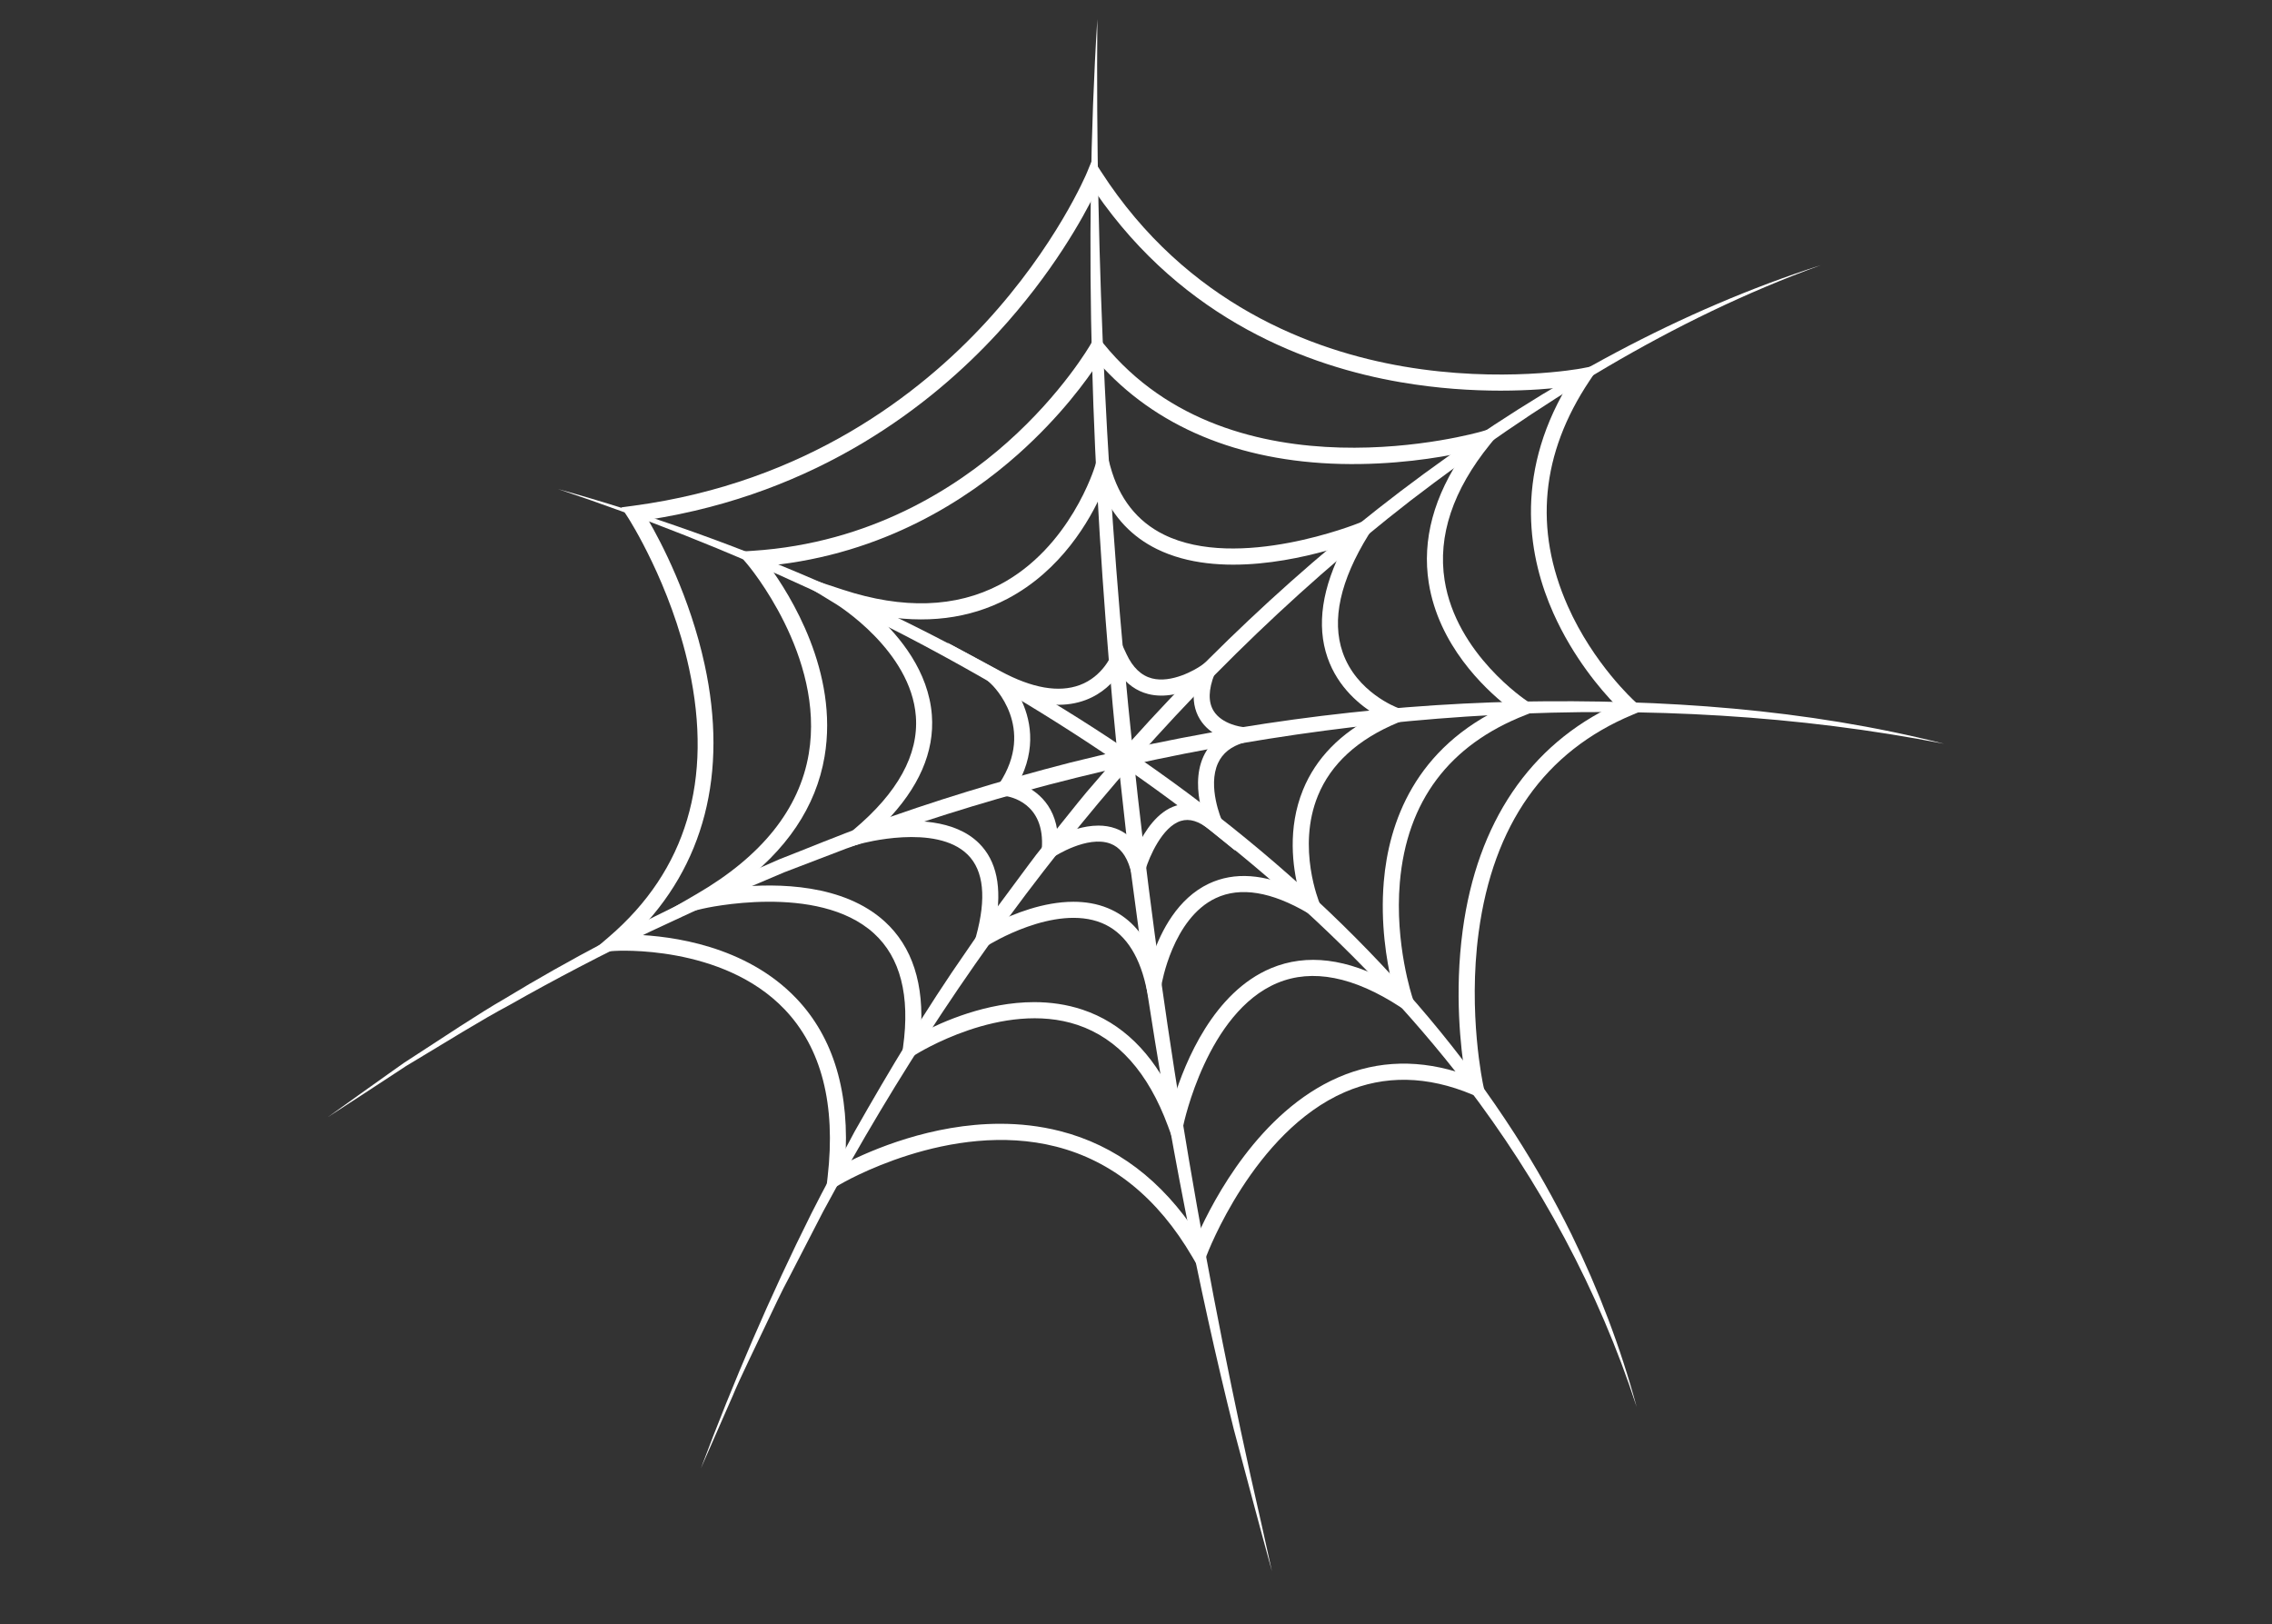 <svg xmlns="http://www.w3.org/2000/svg" xmlns:xlink="http://www.w3.org/1999/xlink" width="2048" zoomAndPan="magnify" viewBox="0 0 1536 1098" height="1464" preserveAspectRatio="xMidYMid meet" version="1.0"><rect x="0" y="0" width="1536" height="1098" fill="#333333" stroke="none"/><defs><clipPath id="8e65e72b24"><path d="M 737 12.949 L 860 12.949 L 860 1062.199 L 737 1062.199 Z M 737 12.949 " clip-rule="nonzero"/></clipPath><clipPath id="ed0a5d37ac"><path d="M 221.664 474 L 1314.414 474 L 1314.414 756 L 221.664 756 Z M 221.664 474 " clip-rule="nonzero"/></clipPath></defs><path fill="#ffffff" d="M 377.254 330.629 C 622.207 398.559 884.262 549.281 1024.043 766.621 C 1038.137 788.484 1050.934 811.32 1062.461 834.617 C 1080.734 872.039 1095.66 911.059 1106.465 951.141 C 1080.801 872.148 1040.773 798.59 990.691 733.051 C 842.145 540.035 605.547 407.055 377.254 330.629 Z M 377.254 330.629 " fill-opacity="1" fill-rule="nonzero"/><path fill="#ffffff" d="M 1231.152 179.215 C 1130.512 215.609 1038.312 273.555 953.668 338.402 C 787.953 467.078 655.613 635.145 556.355 819.309 C 551.422 828.828 538.777 853.398 533.848 862.945 C 528.18 873.418 523.223 884.25 518.074 894.996 C 513.594 904.559 499.375 933.621 495.402 943.574 C 490.254 955.457 479.066 980.926 473.836 992.715 C 495.496 934.891 520.898 875.605 548.582 820.305 C 555.629 806.145 570.324 779.172 577.863 764.832 C 601.41 723.312 626.113 682.109 653.441 642.926 C 656.871 637.902 665.352 625.555 668.672 620.734 C 672.031 616.188 691.559 589.828 695.383 584.691 C 701.473 576.227 711.117 564.836 717.605 556.504 C 724.16 548.336 733.5 536.496 740.41 528.781 C 867.793 378.496 1041.906 239.836 1231.152 179.215 Z M 1231.152 179.215 " fill-opacity="1" fill-rule="nonzero"/><g clip-path="url(#8e65e72b24)"><path fill="#ffffff" d="M 741.859 12.949 C 739.156 343.496 774.211 674.941 845.449 997.699 C 849.121 1013.609 856.414 1046.332 859.91 1062.324 C 852.043 1033.793 841.734 994.926 834.125 966.355 C 809.598 868.121 790.109 765.566 774.785 665.668 C 771.152 638.723 766.32 602.379 762.672 575.297 C 759.379 544.719 754.887 506.875 752.211 476.391 C 738.5 322.941 732.203 166.742 741.859 12.949 Z M 741.859 12.949 " fill-opacity="1" fill-rule="nonzero"/></g><g clip-path="url(#ed0a5d37ac)"><path fill="#ffffff" d="M 1314.285 502.832 C 1117.254 464.402 902.574 480.023 709.039 530.527 C 662.84 542.645 616.977 557.23 572.129 573.688 C 566.078 576.008 535.609 587.645 530.199 589.734 C 524.777 592.027 510.957 597.914 505.414 600.262 C 500.25 602.449 485.652 608.578 480.586 610.723 C 474.656 613.457 446.25 626.73 439.859 629.68 C 408.516 644.621 374.605 662.336 344.258 679.57 C 325.766 689.348 300.281 705.285 282.227 716.074 C 282.227 716.074 274.512 720.719 274.512 720.719 L 266.988 725.664 C 256.309 732.723 232.461 748.238 221.715 755.188 C 232.176 747.719 255.734 730.785 265.73 723.777 C 265.73 723.777 273.09 718.574 273.09 718.574 L 280.645 713.656 C 298.547 702.09 323.391 685.402 341.555 674.98 C 384.93 648.594 431.27 624.586 476.992 602.883 C 492.137 596.18 511.434 587.672 526.609 581.047 C 542.383 574.957 569.723 563.621 585.566 558.129 C 630.785 541.562 677.125 527.512 723.734 515.52 C 822.926 490.785 925.453 476.461 1027.676 474.316 C 1123.809 472.648 1220.91 479.18 1314.285 502.832 Z M 1314.285 502.832 " fill-opacity="1" fill-rule="nonzero"/></g><path fill="#ffffff" d="M 769.324 605.07 L 764.16 587.492 C 761.469 578.316 757.02 572.688 750.559 570.312 C 735.059 564.617 712.918 578.984 712.699 579.121 L 703.414 585.227 L 704.301 574.148 C 706.855 542.48 682.285 538.492 679.473 538.137 L 670.801 537.059 L 675.582 529.766 C 700.547 491.922 671.469 463.746 670.215 462.559 L 640.414 434.41 L 676.496 453.816 C 697.785 465.273 715.789 468.402 729.977 463.145 C 745.695 457.312 751.473 442.66 751.543 442.508 L 756.145 430.52 L 761.539 442.141 C 765.746 451.223 771.562 456.781 778.855 458.652 C 791.871 461.996 807.754 453.16 812.781 449.473 L 827.871 438.383 L 821.043 455.824 C 816.961 466.23 816.754 474.547 820.43 480.543 C 826.098 489.832 839.711 491.441 839.848 491.457 L 867 494.199 L 840.859 502.055 C 832.254 504.637 826.559 509.168 823.461 515.887 C 816.152 531.746 825.918 554.293 826.016 554.512 L 835.082 575.105 L 817.629 560.918 C 810.512 555.125 804.191 553.188 798.316 555.004 C 785.617 558.91 776.863 579.777 774.555 587.48 Z M 742.582 558.156 C 746.531 558.156 750.477 558.73 754.258 560.109 C 760.352 562.336 765.293 566.34 769.051 572.074 C 773.898 561.914 782.449 548.582 795.109 544.664 C 800.531 542.984 806.09 543.133 811.727 545.102 C 809.598 535.555 808.465 522.621 813.598 511.422 C 816.086 506 819.758 501.52 824.594 498.023 C 819.73 495.621 814.652 491.922 811.184 486.238 C 807.508 480.215 806.238 473.102 807.387 464.961 C 799.066 468.719 787.473 472.09 776.164 469.18 C 768.367 467.172 761.852 462.543 756.703 455.387 C 752.469 461.426 745.258 469.004 733.965 473.25 C 721.184 478.059 706.336 477.5 689.66 471.598 C 696.461 485.078 701.312 505.562 688.461 529.383 C 698.102 532.891 713.52 542.098 715.199 565.355 C 722.082 562.023 732.297 558.156 742.582 558.156 Z M 742.582 558.156 " fill-opacity="1" fill-rule="nonzero"/><path fill="#ffffff" d="M 780.891 693.402 L 774.637 666.199 C 769.598 644.25 759.586 630.062 744.902 624.027 C 713.07 610.93 668.453 638.773 668 639.047 L 656.148 646.547 L 659.859 633.027 C 666.965 607.172 665.078 588.598 654.25 577.836 C 632.777 556.477 582.453 570.27 581.949 570.406 L 557.637 577.223 L 577.004 561.023 C 606.914 536.004 621.102 510.195 619.176 484.328 C 615.871 439.832 565.789 408.75 565.273 408.449 L 525.379 384.082 L 569.777 398.656 C 610.477 412.012 646.176 410.863 675.922 395.254 C 723.57 370.234 740.07 315.84 740.234 315.293 L 745.629 296.992 L 750.668 315.387 C 756.594 337.035 768.777 352.523 786.859 361.441 C 837.211 386.281 917.789 353.969 918.594 353.641 L 934.043 347.348 L 925.246 361.523 C 906.059 392.484 900.145 419.223 907.711 441.02 C 917.105 468.145 944.488 478.359 944.762 478.453 L 957.875 483.223 L 944.996 488.574 C 917.953 499.801 899.777 516.422 890.969 537.984 C 876.586 573.152 891.977 610.23 892.129 610.602 L 898.547 625.746 L 884.383 617.402 C 859.57 602.789 838.551 599.348 821.93 607.188 C 792.703 620.953 785.316 665.379 785.246 665.832 Z M 725.676 609.66 C 733.582 609.66 741.504 610.887 749 613.973 C 762.453 619.492 772.629 630.129 779.387 645.699 C 784.918 629.625 796.09 607.406 817.285 597.395 C 834.453 589.297 854.805 590.73 877.898 601.656 C 873.977 586.414 870.262 560.125 880.902 533.996 C 889.629 512.582 906.234 495.594 930.367 483.371 C 919.895 477.156 904.57 465.016 897.48 444.586 C 889.93 422.773 893.684 397.305 908.668 368.719 C 882.188 377.309 824.047 391.855 782.105 371.191 C 765.391 362.957 753.043 349.98 745.285 332.527 C 736.832 351.703 717.562 385.613 681.086 404.816 C 655.23 418.418 625.5 422.078 592.422 415.77 C 608.402 430.395 627.781 453.941 629.992 483.48 C 631.863 508.379 621.184 532.781 598.215 556.246 C 617.074 553.816 645.316 553.664 661.895 570.133 C 673.793 581.949 677.547 599.988 673.121 623.848 C 685.113 617.879 705.297 609.66 725.676 609.66 Z M 725.676 609.66 " fill-opacity="1" fill-rule="nonzero"/><path fill="#ffffff" d="M 796.227 779.254 L 789.633 761.363 C 776.262 725.074 755.68 702.051 728.488 692.926 C 677.656 675.883 619.422 712.688 618.836 713.055 L 608.906 719.434 L 610.531 707.742 C 615.34 673.109 608.703 647.285 590.785 630.992 C 552.805 596.438 475.844 614.152 475.082 614.344 L 439.406 622.781 L 471.105 604.359 C 515 578.863 540.457 546.984 546.766 509.633 C 557.91 443.695 505.672 381.938 505.141 381.324 L 498.051 373.074 L 508.895 372.379 C 588.75 367.219 646.477 329.715 680.852 299.164 C 718.258 265.91 736.941 233.406 737.133 233.09 L 741.055 226.195 L 746.066 232.352 C 833.496 339.973 999.965 292.199 1001.633 291.707 L 1018.414 286.734 L 1007.395 300.324 C 982.25 331.312 971.914 362.258 976.637 392.305 C 984.492 442.207 1031.758 473.512 1032.238 473.824 L 1041.074 479.574 L 1031.254 483.426 C 979.684 503.609 951.125 541.672 946.375 596.535 C 942.77 638.105 954.84 674.258 954.965 674.625 L 960.02 689.523 L 946.852 680.922 C 915.207 660.219 887.199 654.715 863.586 664.559 C 816.098 684.363 800.203 759.82 800.051 760.57 Z M 699.152 677.508 C 709.93 677.508 720.992 678.98 731.875 682.613 C 758.328 691.465 779.035 711.621 793.578 742.625 C 801.238 717.754 820.441 670.801 859.363 654.551 C 883.402 644.512 910.797 647.926 940.965 664.668 C 937.469 649.852 933.113 624.352 935.531 595.945 C 938.848 556.848 956.113 505.344 1018.375 477.09 C 1003.516 465.289 972.598 436.184 965.93 394.094 C 961.316 364.922 969.316 335.285 989.723 305.816 C 972.488 309.516 941.988 314.527 906.414 313.652 C 837.156 311.961 780.688 288.25 742.543 244.984 C 735.086 256.43 717.289 281.246 688.379 307.016 C 654.152 337.512 597.598 374.66 519.727 382.402 C 534.148 402.043 567.117 454.391 557.461 511.465 C 551.711 545.469 531.742 575.094 498.012 599.785 C 525.855 597.012 570.16 597.598 598.062 622.945 C 616.812 639.992 624.996 665.379 622.453 698.5 C 637.109 690.742 666.855 677.508 699.152 677.508 Z M 699.152 677.508 " fill-opacity="1" fill-rule="nonzero"/><path fill="#ffffff" d="M 811.754 859.449 L 805.965 849.559 C 782.723 809.859 751.773 784.84 714 775.195 C 642.094 756.84 568.453 800.395 567.715 800.832 L 558.281 806.512 L 559.535 795.574 C 565.164 746.543 555.344 708.441 530.379 682.34 C 488.301 638.34 416.328 642.832 415.617 642.887 L 399.281 644.035 L 411.711 633.367 C 463.992 588.461 482.211 527.414 465.848 451.891 C 453.504 394.887 425.027 350.637 424.754 350.199 L 420.082 343.016 L 428.578 341.871 C 545.25 326.137 622.234 265.883 666.266 218.109 C 714.121 166.184 734.578 117.305 734.77 116.812 L 738.719 107.227 L 744.344 115.941 C 802.305 205.789 887.473 237.203 948.695 247.73 C 1015.234 259.176 1068.512 249.191 1069.043 249.098 L 1081.797 246.637 L 1074.586 257.441 C 1041.781 306.551 1036.852 357.809 1059.918 409.773 C 1077.305 448.953 1104.945 473.922 1105.219 474.168 L 1111.641 479.902 L 1103.691 483.223 C 1044.473 507.914 1009.469 557.418 999.652 630.375 C 992.262 685.305 1002.684 733.363 1002.793 733.844 L 1005.059 744.086 L 995.391 740.016 C 965.043 727.262 936.035 726.699 909.188 738.336 C 847.32 765.16 816.07 847.906 815.758 848.738 Z M 676.152 759.75 C 689.332 759.75 702.938 761.184 716.605 764.668 C 754.328 774.27 785.602 797.91 809.707 834.961 C 820.348 811.102 851.418 751.516 904.844 728.34 C 931.762 716.66 960.496 716.035 990.379 726.441 C 987.59 709.262 983.152 671.441 988.875 628.887 C 998.68 556 1034.297 503.461 1092.055 476.445 C 1082.562 466.629 1063.676 444.832 1050.141 414.5 C 1033.93 378.184 1023.02 322.898 1059.184 261.496 C 1039.449 263.93 997.18 267.055 946.84 258.398 C 885.355 247.828 800.531 216.867 740.645 129.953 C 732.449 146.75 711.746 184.637 674.516 225.113 C 630.281 273.215 553.676 333.578 438.164 351.414 C 446.879 366.41 466.379 403.41 476.363 449.27 C 492.371 522.758 476.078 585.609 429.234 631.945 C 453.734 632.793 504.02 639.145 538.164 674.789 C 563.703 701.449 574.816 739.004 571.281 786.559 C 588.926 777.559 629.762 759.75 676.152 759.75 Z M 676.152 759.75 " fill-opacity="1" fill-rule="nonzero"/></svg>
